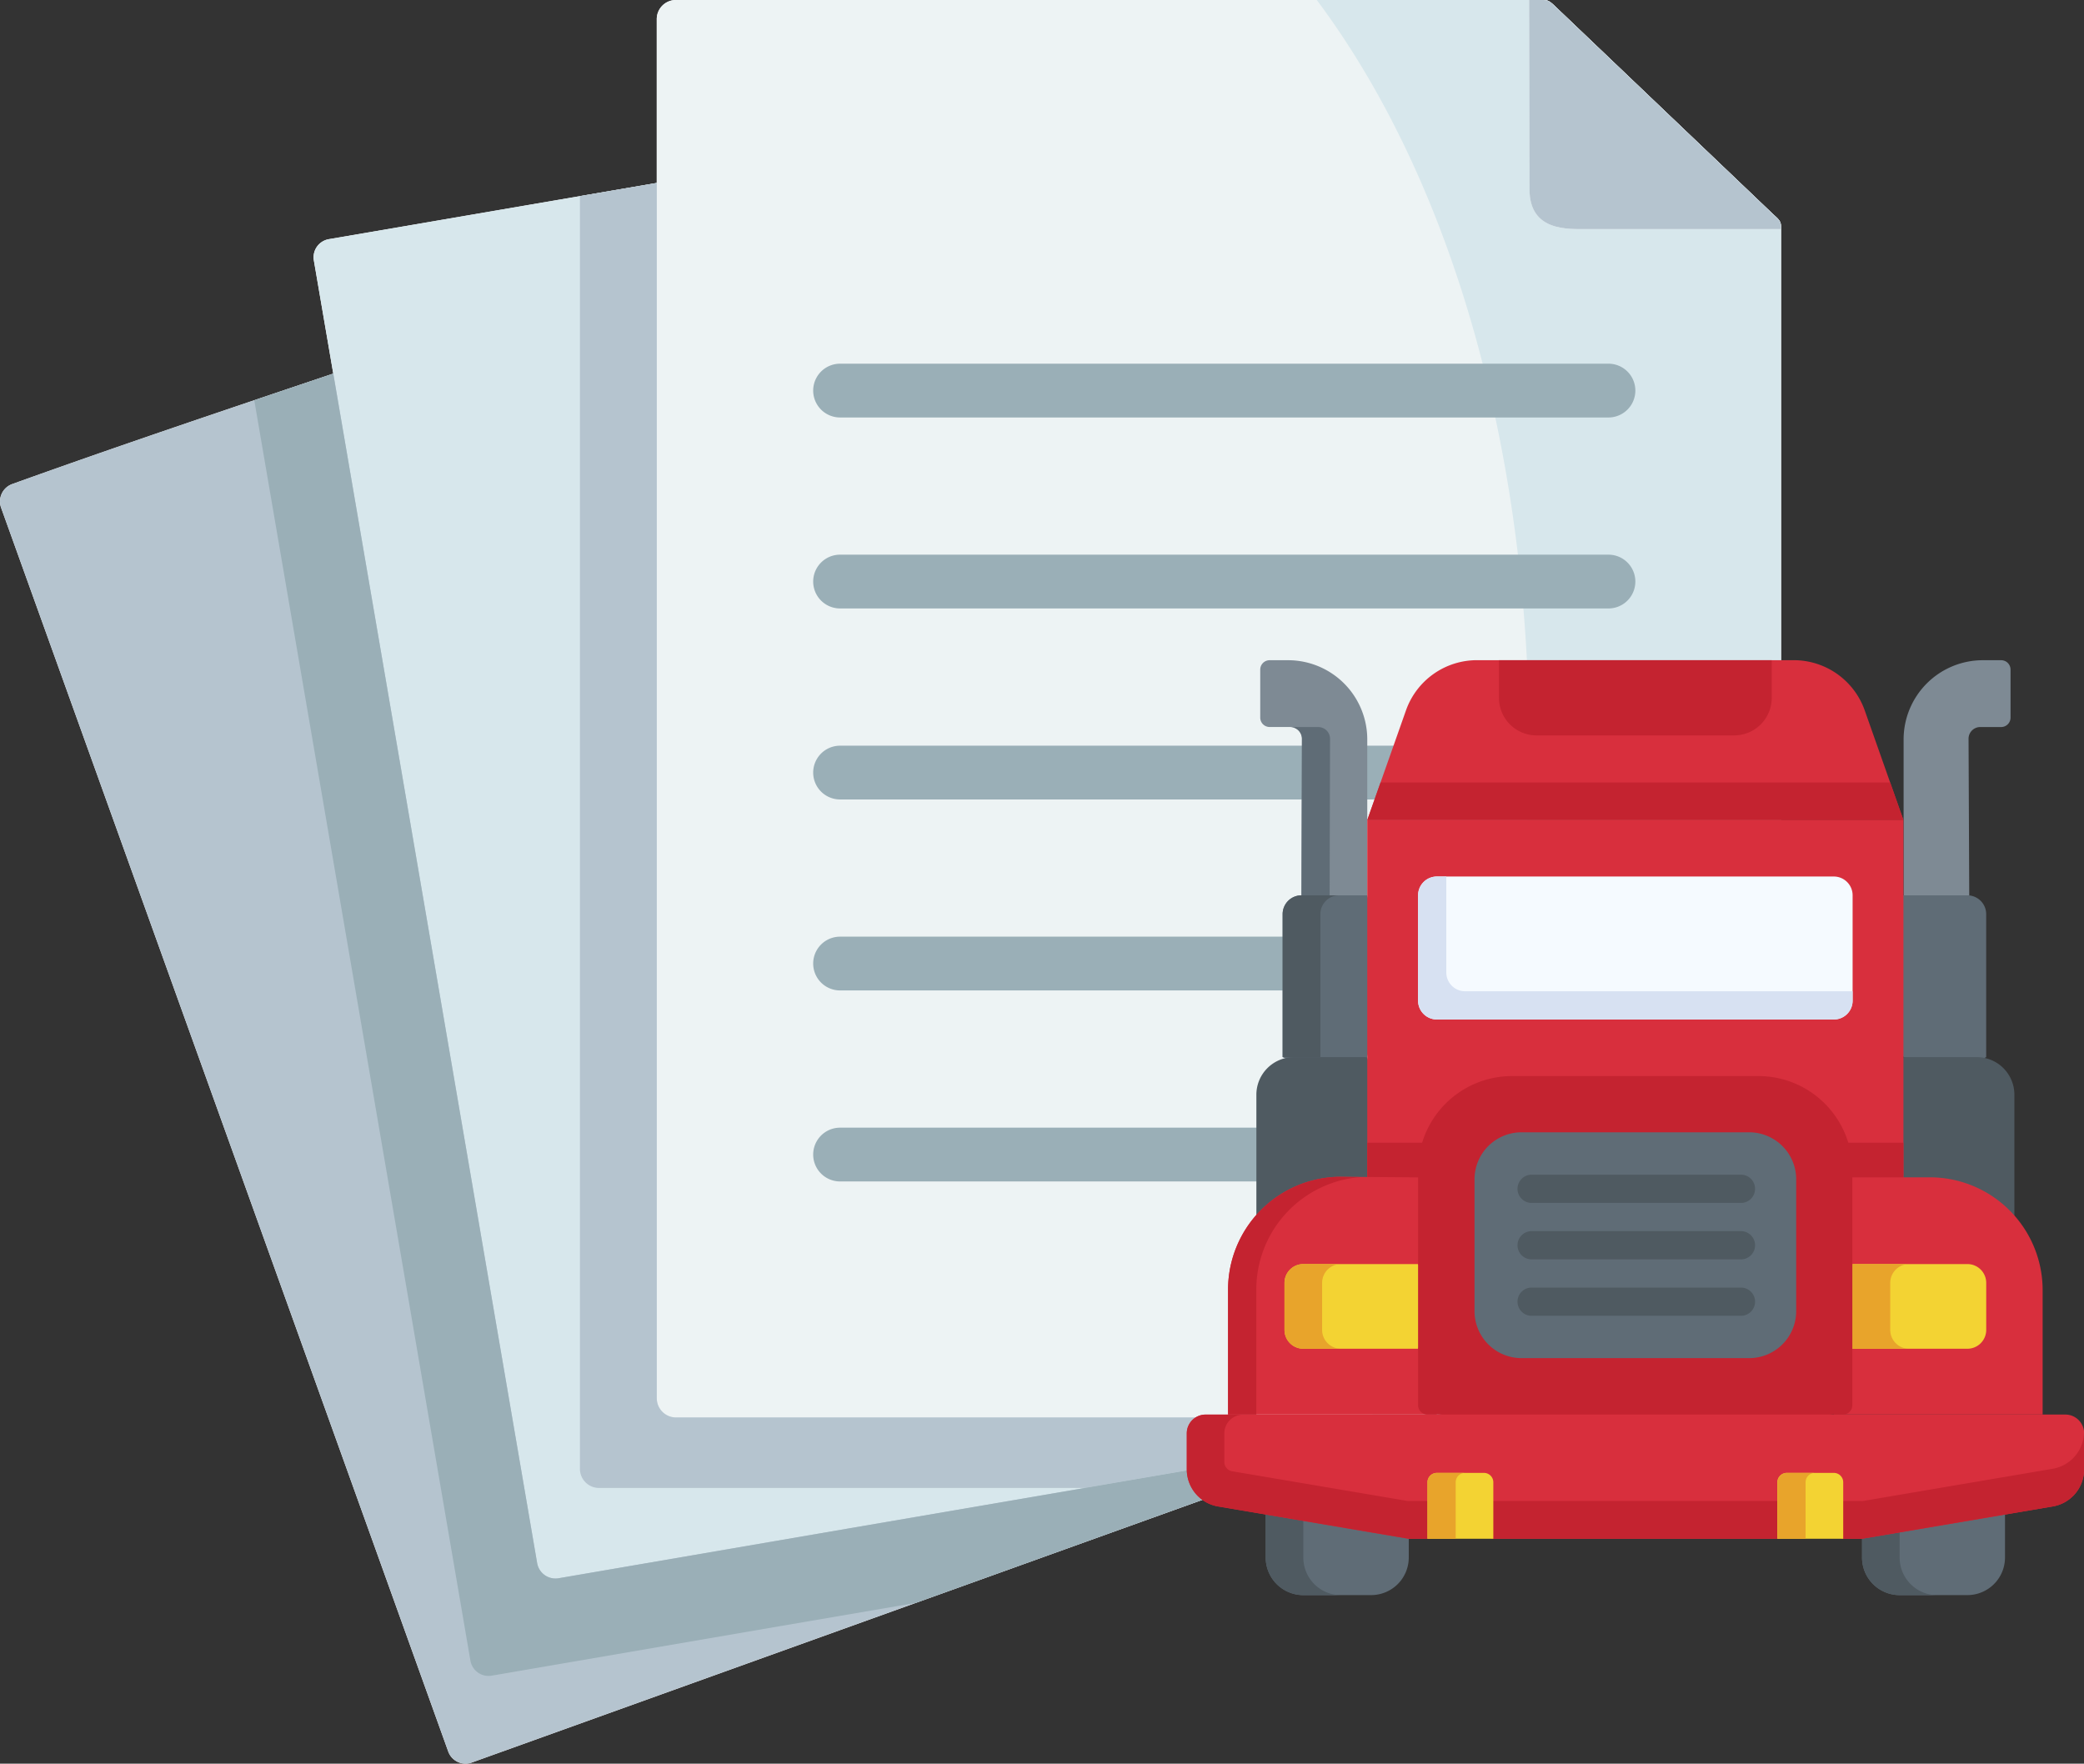 <svg id="Capa_1" data-name="Capa 1" xmlns="http://www.w3.org/2000/svg" viewBox="0 0 599.12 507"><rect x="0" y="0" width="599.12" height="507" fill="#333333" stroke="none"/><defs><style>.cls-1{fill:#fff;}.cls-1,.cls-2,.cls-3,.cls-4,.cls-5{fill-rule:evenodd;}.cls-2{fill:#b5c4cf;}.cls-3{fill:#d7e7ec;}.cls-4{fill:#edf3f4;}.cls-5,.cls-6{fill:#9aafb7;}.cls-7{fill:#7e8a94;}.cls-8{fill:#5f6c76;}.cls-9{fill:#4f5a61;}.cls-10{fill:#d82f3d;}.cls-11{fill:#c42330;}.cls-12{fill:#f3d333;}.cls-13{fill:#e8a42b;}.cls-14{fill:#f5faff;}.cls-15{fill:#d7e1f2;}</style></defs><path class="cls-1" d="M67.7,335.81.3,148.41a5.32,5.32,0,0,1,3.2-6.75C92.11,109.79,192,80.15,277.3,43.73c3.82-2.4,6.81,0,8.46,4.52L391.65,321.19l28.75,80a5.29,5.29,0,0,1-3.17,6.75L214.61,480.78l-79,28.4a5.28,5.28,0,0,1-6.75-3.17Z" transform="translate(0 -2.5)"/><path class="cls-1" d="M123.88,273.62,90.23,77.36a5.28,5.28,0,0,1,4.28-6.1L326.27,31.52l53.08-8.74c2.91-1.26,7.63.2,8.75,6.69l57.33,286.3,14.34,83.75a5.29,5.29,0,0,1-4.28,6.1L243.27,442l-82.74,14.2a5.33,5.33,0,0,1-6.1-4.31Z" transform="translate(0 -2.5)"/><path class="cls-1" d="M188.82,215.76V404.45A5.51,5.51,0,0,0,194.3,410H506.51a5.52,5.52,0,0,0,5.49-5.51V68.35H456.25c-5.36,0-16.51.76-16.51-11.41L439.62,2.5H194.3A5.5,5.5,0,0,0,188.81,8V215.75Z" transform="translate(0 -2.5)"/><path class="cls-2" d="M95.81,109.9c-31.4,10.57-62.5,21-92.31,31.76a5.32,5.32,0,0,0-3.2,6.75l67.4,187.4L128.87,506a5.28,5.28,0,0,0,6.75,3.17l79-28.41,180-64.7Z" transform="translate(0 -2.5)"/><path class="cls-3" d="M188.82,55.09,94.51,71.26a5.29,5.29,0,0,0-4.28,6.1l5.58,32.55,28.08,163.71L154.43,451.9a5.34,5.34,0,0,0,6.1,4.31L243.27,442l151.31-25.94L430.17,410H411.54Z" transform="translate(0 -2.5)"/><path class="cls-4" d="M512,315.8V67.5c0-1.58-.67-1.85-3.11-4.22L448.71,5.88c-2.84-2.7-3.31-3.38-5-3.38H194.3A5.51,5.51,0,0,0,188.81,8V404.45A5.52,5.52,0,0,0,194.3,410H506.51a5.52,5.52,0,0,0,5.49-5.51Z" transform="translate(0 -2.5)"/><path class="cls-2" d="M188.82,55.09l-22.1,3.78V424.73a5.5,5.5,0,0,0,5.49,5.51H311.9l82.68-14.17,35.59-6.1H194.3a5.52,5.52,0,0,1-5.48-5.52V55.09Z" transform="translate(0 -2.5)"/><path class="cls-5" d="M123.88,273.62,95.81,109.9,73.1,117.56l3.49,20.34,28.08,163.72L135.24,479.9a5.3,5.3,0,0,0,6.07,4.31L224.05,470l39.26-6.72,118.24-42.55-1.41-2.2-68.24,11.7L243.27,442l-82.74,14.21a5.35,5.35,0,0,1-6.1-4.32Z" transform="translate(0 -2.5)"/><path class="cls-3" d="M512,315.8V68.35c0-3-1-3-3.11-5.07L448.71,5.88c-2.84-2.7-3.31-3.38-5-3.38H378.56c74.61,99.89,78.87,280,23.5,392.35-2.55,5.23-5.22,10.24-8,15.11H506.51a5.52,5.52,0,0,0,5.49-5.51Z" transform="translate(0 -2.5)"/><path class="cls-1" d="M439.73,56.94c0,12.17,11.15,11.41,16.52,11.41H512V67.5c0-1.58-.67-1.85-3.11-4.23L448.71,5.87c-2.84-2.7-3.31-3.37-5-3.37h-4.11Z" transform="translate(0 -2.5)"/><path class="cls-2" d="M508.89,63.28,448.71,5.88c-2.84-2.71-3.31-3.38-5-3.38h-4.11l.11,54.44c0,12.17,11.15,11.41,16.52,11.41H512V67.5C512,65.92,511.33,65.65,508.89,63.28Z" transform="translate(0 -2.5)"/><path class="cls-6" d="M462.41,122.51H241.51a7.73,7.73,0,1,1,0-15.46h220.9a7.73,7.73,0,0,1,0,15.46Z" transform="translate(0 -2.5)"/><path class="cls-6" d="M462.41,177.41H241.51a7.73,7.73,0,1,1,0-15.46h220.9a7.73,7.73,0,0,1,0,15.46Z" transform="translate(0 -2.5)"/><path class="cls-6" d="M462.41,232.32H241.51a7.73,7.73,0,1,1,0-15.46h220.9a7.73,7.73,0,0,1,0,15.46Z" transform="translate(0 -2.5)"/><path class="cls-6" d="M462.41,287.22H241.51a7.73,7.73,0,1,1,0-15.46h220.9a7.73,7.73,0,0,1,0,15.46Z" transform="translate(0 -2.5)"/><path class="cls-6" d="M462.41,342.13H241.51a7.73,7.73,0,0,1,0-15.46h220.9a7.73,7.73,0,1,1,0,15.46Z" transform="translate(0 -2.5)"/><path class="cls-7" d="M374.15,259.88l9.46,5.41,9.46-5.41V215a22.78,22.78,0,0,0-22.71-22.71H365a2.7,2.7,0,0,0-2.7,2.7v13.79a2.7,2.7,0,0,0,2.7,2.71h5.95a3.37,3.37,0,0,1,3.37,3.37Z" transform="translate(0 -2.5)"/><path class="cls-8" d="M374.15,259.88l.12-45a3.37,3.37,0,0,0-3.37-3.37H379a3.37,3.37,0,0,1,3.37,3.37l-.12,45Z" transform="translate(0 -2.5)"/><path class="cls-8" d="M393.07,259.88H374.15a5.41,5.41,0,0,0-5.41,5.41v41.1l11.63,5.41,12.7-5.41,5.41-23.25Z" transform="translate(0 -2.5)"/><path class="cls-9" d="M368.74,306.39v-41.1a5.41,5.41,0,0,1,5.41-5.41H385a5.41,5.41,0,0,0-5.41,5.41v41.1Z" transform="translate(0 -2.5)"/><path class="cls-9" d="M393.07,306.39H372a10.81,10.81,0,0,0-10.81,10.82v39.48l31.9-5.41,5.41-22.18Z" transform="translate(0 -2.5)"/><path class="cls-7" d="M566.13,259.88l-9.87,5.41-9-5.41V215a22.78,22.78,0,0,1,22.71-22.71h5.41A2.7,2.7,0,0,1,578,195v13.79a2.7,2.7,0,0,1-2.7,2.71h-6a3.37,3.37,0,0,0-3.37,3.37Z" transform="translate(0 -2.5)"/><path class="cls-8" d="M546.66,259.88h18.93a5.41,5.41,0,0,1,5.41,5.41v41.1l-11.09,5.41-12.7-5.41-5.68-23.25Z" transform="translate(0 -2.5)"/><path class="cls-9" d="M547.21,306.39H568.3a10.81,10.81,0,0,1,10.81,10.82v39.48l-31.9-5.41-5.41-22.45Z" transform="translate(0 -2.5)"/><path class="cls-10" d="M393.07,238.25H547.21V341.81H393.07Z" transform="translate(0 -2.5)"/><path class="cls-11" d="M393.07,331H547.21v10.81H393.07Z" transform="translate(0 -2.5)"/><path class="cls-8" d="M405,434v16.23a10.81,10.81,0,0,1-10.81,10.81H374.69a10.81,10.81,0,0,1-10.82-10.81V434Z" transform="translate(0 -2.5)"/><path class="cls-8" d="M576.41,434v16.23a10.81,10.81,0,0,1-10.82,10.81H546.12a10.81,10.81,0,0,1-10.81-10.81V434Z" transform="translate(0 -2.5)"/><path class="cls-9" d="M385.5,461.06H374.69a10.81,10.81,0,0,1-10.82-10.81V434h10.82v16.23A10.81,10.81,0,0,0,385.5,461.06Z" transform="translate(0 -2.5)"/><path class="cls-9" d="M556.94,461.06H546.12a10.81,10.81,0,0,1-10.81-10.81V434h10.81v16.23A10.81,10.81,0,0,0,556.94,461.06Z" transform="translate(0 -2.5)"/><path class="cls-10" d="M527.2,340.94h27.58a32.45,32.45,0,0,1,32.45,32.45v35.75h-60L521.79,375Z" transform="translate(0 -2.5)"/><path class="cls-10" d="M590.11,435.55l-54.8,9.29H529.9l-8.11-1.62L511,444.84H429.31l-8.11-1.62-10.82,1.62H405l-54.8-9.29a10.81,10.81,0,0,1-9-10.66V414.55a5.41,5.41,0,0,1,5.4-5.41h66.52l57.33-8.1,56.79,8.1h66.52a5.41,5.41,0,0,1,5.4,5.41v10.34A10.81,10.81,0,0,1,590.11,435.55Z" transform="translate(0 -2.5)"/><path class="cls-11" d="M599.12,414.29a10.81,10.81,0,0,1-9,10.44L535.53,434a2.28,2.28,0,0,1-.45,0H405.2a2.28,2.28,0,0,1-.45,0l-50.53-8.56a2.71,2.71,0,0,1-2.25-2.67v-8.2a5.42,5.42,0,0,1,5.41-5.41H346.56a5.4,5.4,0,0,0-5.39,5.22s0,0,0-.07v10.59a10.81,10.81,0,0,0,9,10.67l54.58,9.25a2.28,2.28,0,0,0,.45,0h5.18l9.83-1.62,9.1,1.62H511l9.7-1.62,9.23,1.62h5.18a2.28,2.28,0,0,0,.45,0l54.58-9.25a10.81,10.81,0,0,0,9-10.67V414.29Z" transform="translate(0 -2.5)"/><path class="cls-10" d="M413.08,341l-27.26-.21a32.45,32.45,0,0,0-32.77,32.44v35.91h60Z" transform="translate(0 -2.5)"/><path class="cls-11" d="M391.3,340.87a32.44,32.44,0,0,0-30.13,32.36v35.91h-8.12V373.23a32.45,32.45,0,0,1,31.51-32.43Z" transform="translate(0 -2.5)"/><path class="cls-12" d="M532.6,365.88h33a5.41,5.41,0,0,1,5.41,5.41v13.52a5.41,5.41,0,0,1-5.41,5.41h-33l-5.4-12.17Z" transform="translate(0 -2.5)"/><path class="cls-13" d="M548.83,390.22H532.6l-5.4-12.17,5.4-12.17h16.23a5.41,5.41,0,0,0-5.41,5.41v13.52A5.41,5.41,0,0,0,548.83,390.22Z" transform="translate(0 -2.5)"/><path class="cls-12" d="M407.68,390.22h-33a5.41,5.41,0,0,1-5.41-5.41V371.29a5.41,5.41,0,0,1,5.41-5.41h33l5.4,12.17Z" transform="translate(0 -2.5)"/><path class="cls-13" d="M385.5,390.22H374.69a5.41,5.41,0,0,1-5.41-5.41V371.29a5.41,5.41,0,0,1,5.41-5.41H385.5a5.41,5.41,0,0,0-5.41,5.41v13.52A5.42,5.42,0,0,0,385.5,390.22Z" transform="translate(0 -2.5)"/><path class="cls-14" d="M527.2,295.57H413.08a5.4,5.4,0,0,1-5.4-5.4V259.88a5.41,5.41,0,0,1,5.4-5.41H527.2a5.41,5.41,0,0,1,5.4,5.41v30.29A5.4,5.4,0,0,1,527.2,295.57Z" transform="translate(0 -2.5)"/><path class="cls-15" d="M532.6,290.17v-2.71H421.2a5.41,5.41,0,0,1-5.41-5.41V254.47h-2.71a5.41,5.41,0,0,0-5.4,5.41v30.29a5.4,5.4,0,0,0,5.4,5.4H527.2A5.4,5.4,0,0,0,532.6,290.17Z" transform="translate(0 -2.5)"/><path class="cls-10" d="M547.21,238.25l-11.13-31.54a21.64,21.64,0,0,0-20.4-14.43H424.6a21.64,21.64,0,0,0-20.4,14.43l-11.13,31.54Z" transform="translate(0 -2.5)"/><path class="cls-11" d="M547.21,238.25H393.07l3.82-10.82h146.5Z" transform="translate(0 -2.5)"/><path class="cls-11" d="M509.35,192.28V203.1a10.81,10.81,0,0,1-10.82,10.81H441.75a10.81,10.81,0,0,1-10.82-10.81V192.28Z" transform="translate(0 -2.5)"/><path class="cls-12" d="M426.6,425.91H413.08a2.7,2.7,0,0,0-2.7,2.7v16.23h18.93V428.61A2.7,2.7,0,0,0,426.6,425.91Z" transform="translate(0 -2.5)"/><path class="cls-12" d="M527.2,425.91H513.68a2.7,2.7,0,0,0-2.71,2.7v16.23H529.9V428.61A2.7,2.7,0,0,0,527.2,425.91Z" transform="translate(0 -2.5)"/><path class="cls-13" d="M421.2,425.91a2.7,2.7,0,0,0-2.71,2.7v16.23h-8.11V428.61a2.7,2.7,0,0,1,2.7-2.7Z" transform="translate(0 -2.5)"/><path class="cls-13" d="M521.79,425.91a2.7,2.7,0,0,0-2.71,2.7v16.23H511V428.61a2.7,2.7,0,0,1,2.71-2.7Z" transform="translate(0 -2.5)"/><path class="cls-11" d="M407.68,406.44v-67.6a27,27,0,0,1,27-27h70.84a27,27,0,0,1,27,27v67.6a2.7,2.7,0,0,1-2.7,2.7H410.38A2.7,2.7,0,0,1,407.68,406.44Z" transform="translate(0 -2.5)"/><path class="cls-8" d="M516.38,379.4V341.54A13.52,13.52,0,0,0,502.86,328H437.42a13.52,13.52,0,0,0-13.52,13.52V379.4a13.52,13.52,0,0,0,13.52,13.52h65.44A13.52,13.52,0,0,0,516.38,379.4Z" transform="translate(0 -2.5)"/><path class="cls-9" d="M500.7,348.3H440.12a4.06,4.06,0,0,1,0-8.11H500.7a4.06,4.06,0,0,1,0,8.11Z" transform="translate(0 -2.5)"/><path class="cls-9" d="M500.7,364.53H440.12a4.06,4.06,0,0,1,0-8.11H500.7a4.06,4.06,0,0,1,0,8.11Z" transform="translate(0 -2.5)"/><path class="cls-9" d="M500.7,380.75H440.12a4.06,4.06,0,0,1,0-8.11H500.7a4.06,4.06,0,0,1,0,8.11Z" transform="translate(0 -2.5)"/></svg>